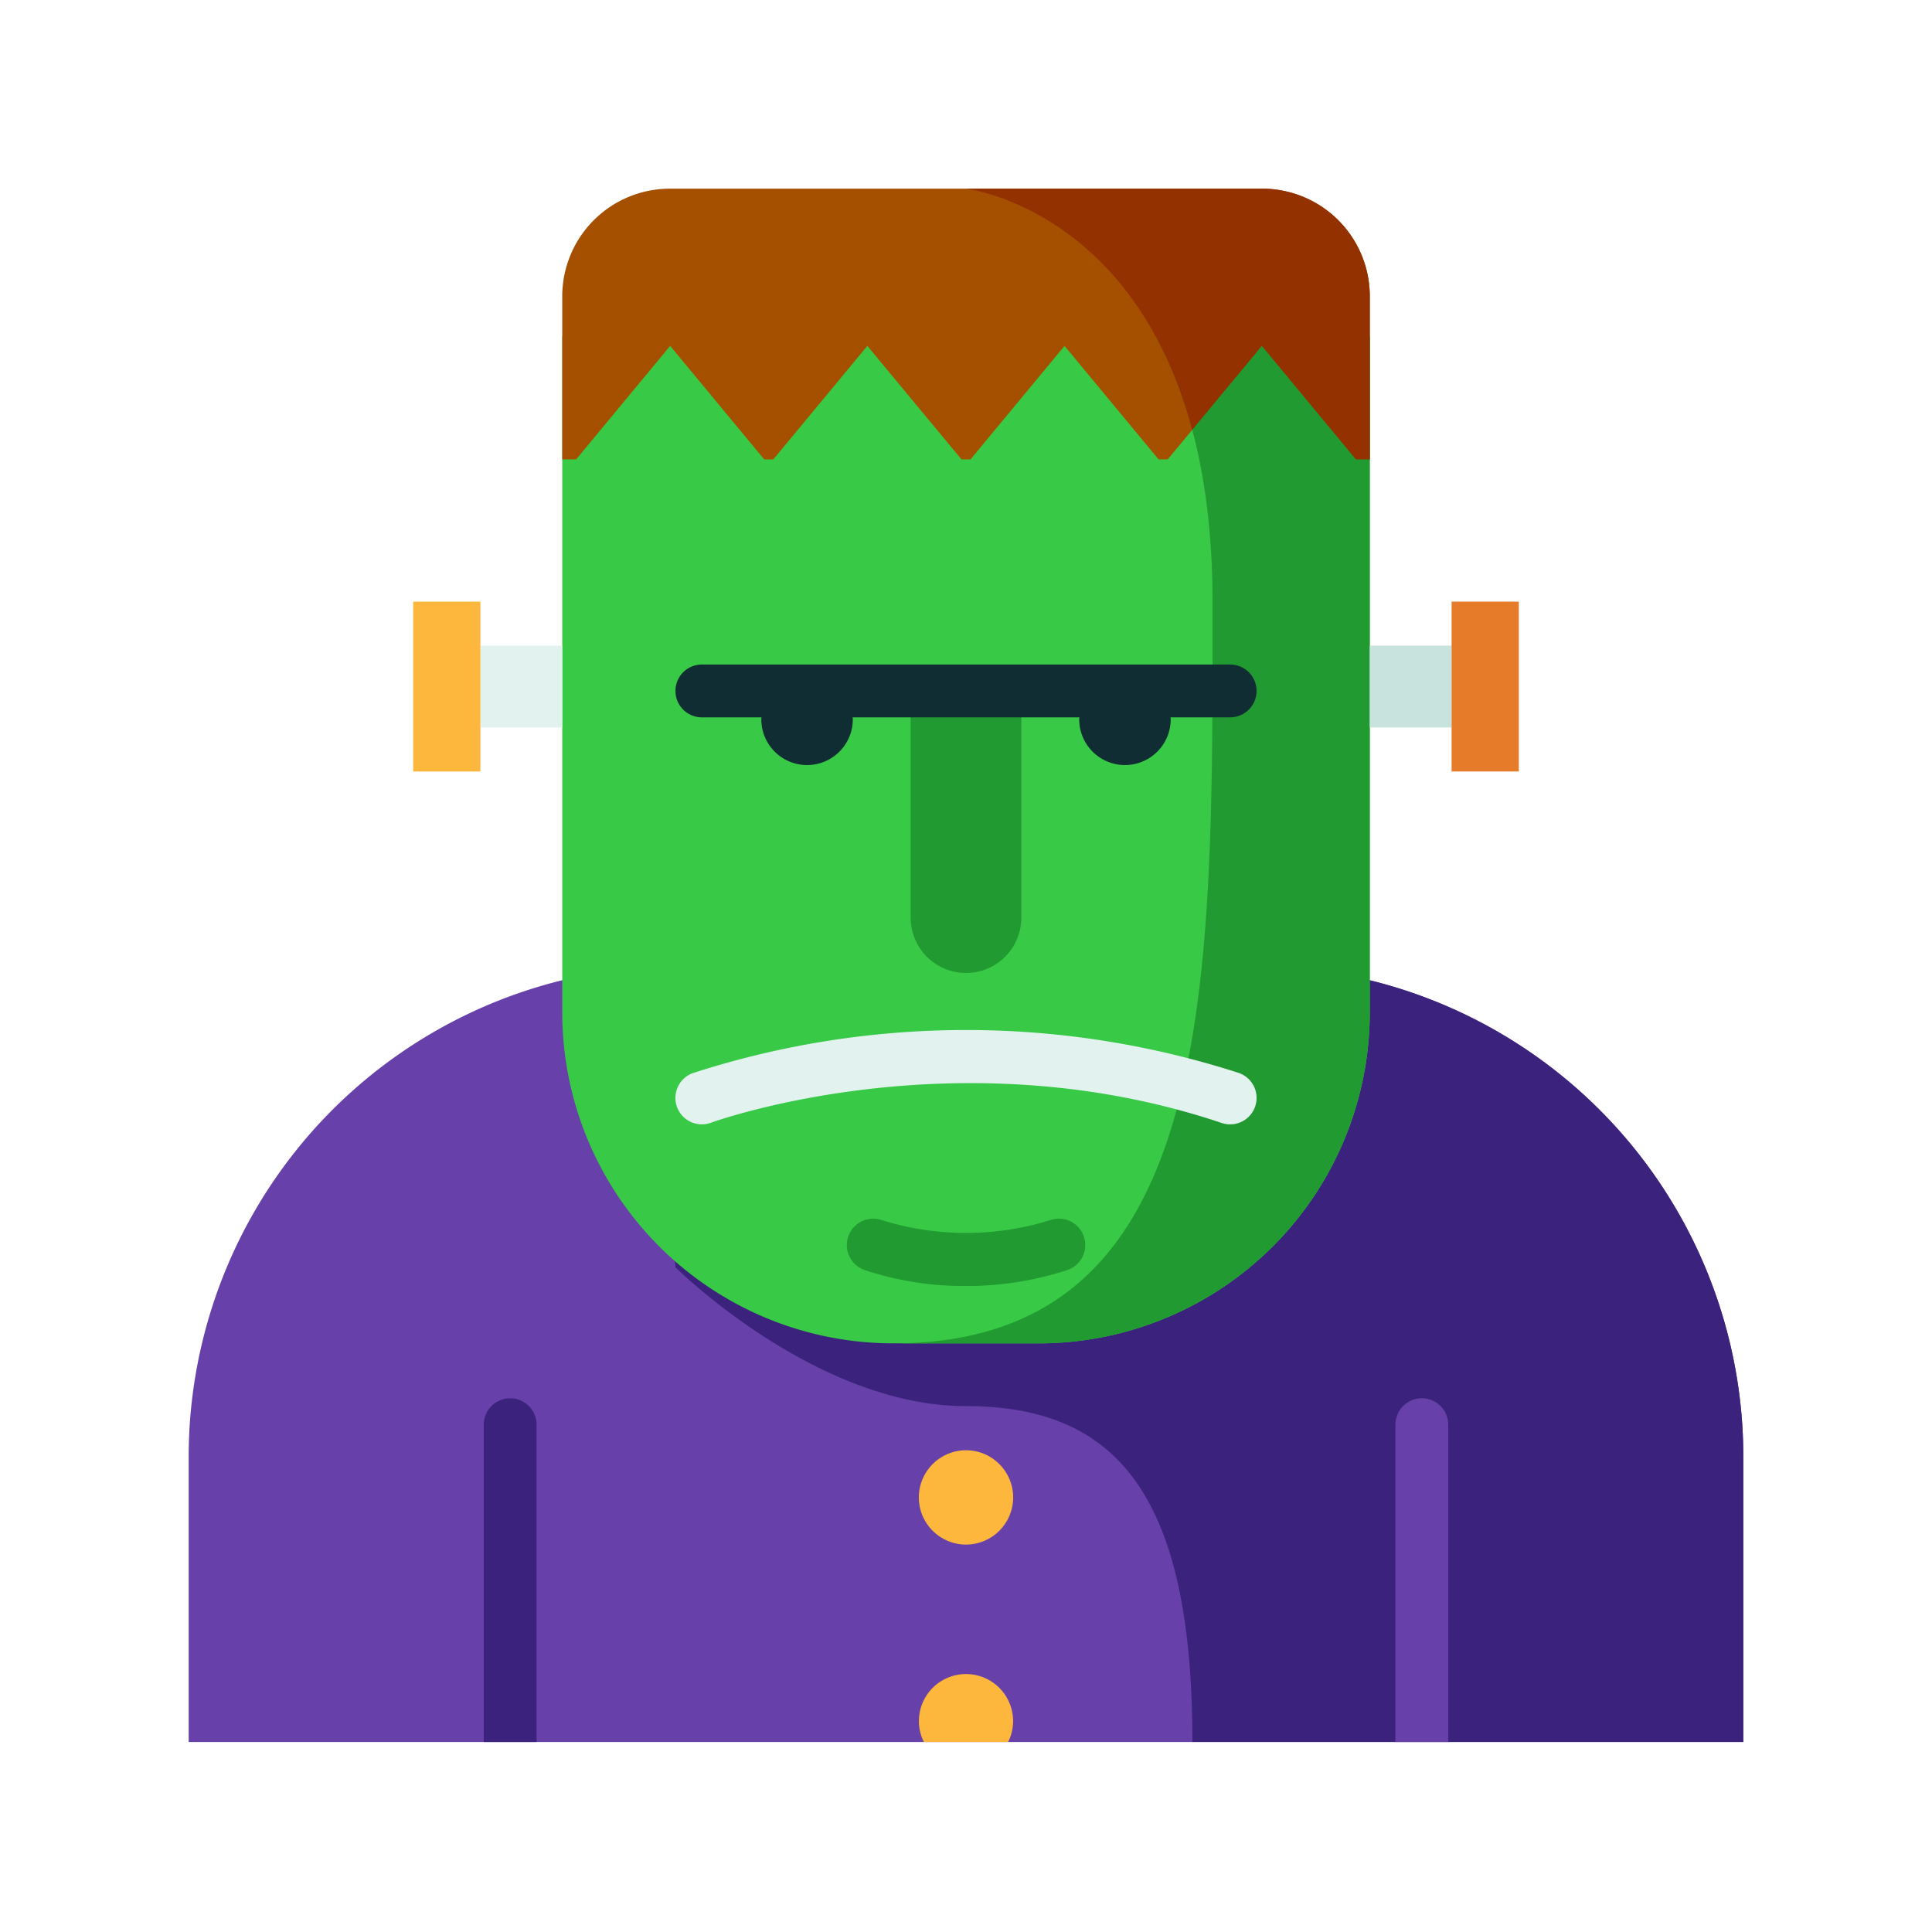 <svg id="Layer_1" height="512" viewBox="0 0 128 128" width="512" xmlns="http://www.w3.org/2000/svg" data-name="Layer 1">
  <path d="m115.5 96.53v18.88h-103v-18.88a32.525 32.525 0 0 1 32.53-32.53h37.94a32.525 32.525 0 0 1 32.53 32.53z" fill="#6740aa" />
  <path d="m115.5 96.527a32.527 32.527 0 0 0 -32.527-32.527h-37.946c-.7 0-1.388.03-2.074.073l1.8 19.891s9.247 9.195 19.247 9.195 15 5.905 15 22.248h36.5z" fill="#3b237d" />
  <path d="m37.25 22.29h53.5a0 0 0 0 1 0 0v44.781a21.93 21.93 0 0 1 -21.93 21.929h-9.64a21.93 21.93 0 0 1 -21.93-21.93v-44.78a0 0 0 0 1 0 0z" fill="#38ca46" />
  <path d="m83.618 12.5h-39.236a7.132 7.132 0 0 0 -7.132 7.132v10.8h.924l6.226-7.515 6.229 7.518h.606l6.229-7.518 6.236 7.518h.6l6.229-7.518 6.229 7.518h.606l6.236-7.518 6.229 7.518h.924v-10.8a7.132 7.132 0 0 0 -7.135-7.135z" fill="#a55000" />
  <path d="m90.75 67.071v-44.781h-14.173c2.176 4.012 3.756 9.65 3.756 17.57 0 25.473.361 49.14-21.153 49.14h9.64a21.93 21.93 0 0 0 21.93-21.929z" fill="#229a32" />
  <path d="m78.983 28.485 4.617-5.568 6.229 7.518h.924v-10.8a7.132 7.132 0 0 0 -7.135-7.135h-19.618s11.077 1.293 14.983 15.985z" fill="#943100" />
  <path d="m35.55 94.39v21.02h-3.5v-21.02a1.75 1.75 0 0 1 3.5 0z" fill="#3b237d" />
  <path d="m95.95 94.39v21.02h-3.5v-21.02a1.75 1.75 0 0 1 3.5 0z" fill="#6740aa" />
  <path d="m31.828 42.776h5.422v5.422h-5.422z" fill="#e2f2ef" />
  <path d="m27.375 39.86h4.453v11.254h-4.453z" fill="#fdb73c" />
  <path d="m90.75 42.776h5.422v5.422h-5.422z" fill="#c8e2dd" transform="matrix(-1 0 0 -1 186.922 90.973)" />
  <path d="m96.172 39.86h4.453v11.254h-4.453z" fill="#e67b2a" transform="matrix(-1 0 0 -1 196.797 90.973)" />
  <path d="m60.333 45.776h7.333a0 0 0 0 1 0 0v15.024a3.667 3.667 0 0 1 -3.666 3.662 3.667 3.667 0 0 1 -3.667-3.662v-15.024a0 0 0 0 1 0 0z" fill="#229a32" />
  <path d="m46.5 74.491a1.75 1.75 0 0 1 -.607-3.392 58.822 58.822 0 0 1 36.166-.018 1.75 1.75 0 1 1 -1.117 3.319c-17.543-5.9-33.674-.077-33.834-.018a1.746 1.746 0 0 1 -.608.109z" fill="#e2f2ef" />
  <path d="m81.5 44.026h-35a1.75 1.75 0 0 0 0 3.5h3.951c0 .044-.013.086-.013.13a3.031 3.031 0 0 0 6.063 0c0-.045-.011-.086-.013-.13h15.025c0 .044-.013.086-.013.13a3.031 3.031 0 1 0 6.062 0c0-.045-.011-.086-.013-.13h3.951a1.75 1.75 0 0 0 0-3.5z" fill="#112d34" />
  <path d="m63.906 85.2a20.785 20.785 0 0 1 -6.631-1.059 1.75 1.75 0 0 1 1.116-3.317 18.7 18.7 0 0 0 11.172.016 1.75 1.75 0 0 1 1.21 3.284 21.423 21.423 0 0 1 -6.867 1.076z" fill="#229a32" />
  <g fill="#fdb73c">
    <circle cx="64" cy="99.208" r="3.125" />
    <path d="m67.12 114.03a3.021 3.021 0 0 1 -.33 1.38h-5.58a3.021 3.021 0 0 1 -.33-1.38 3.12 3.12 0 1 1 6.24 0z" />
  </g>
</svg>